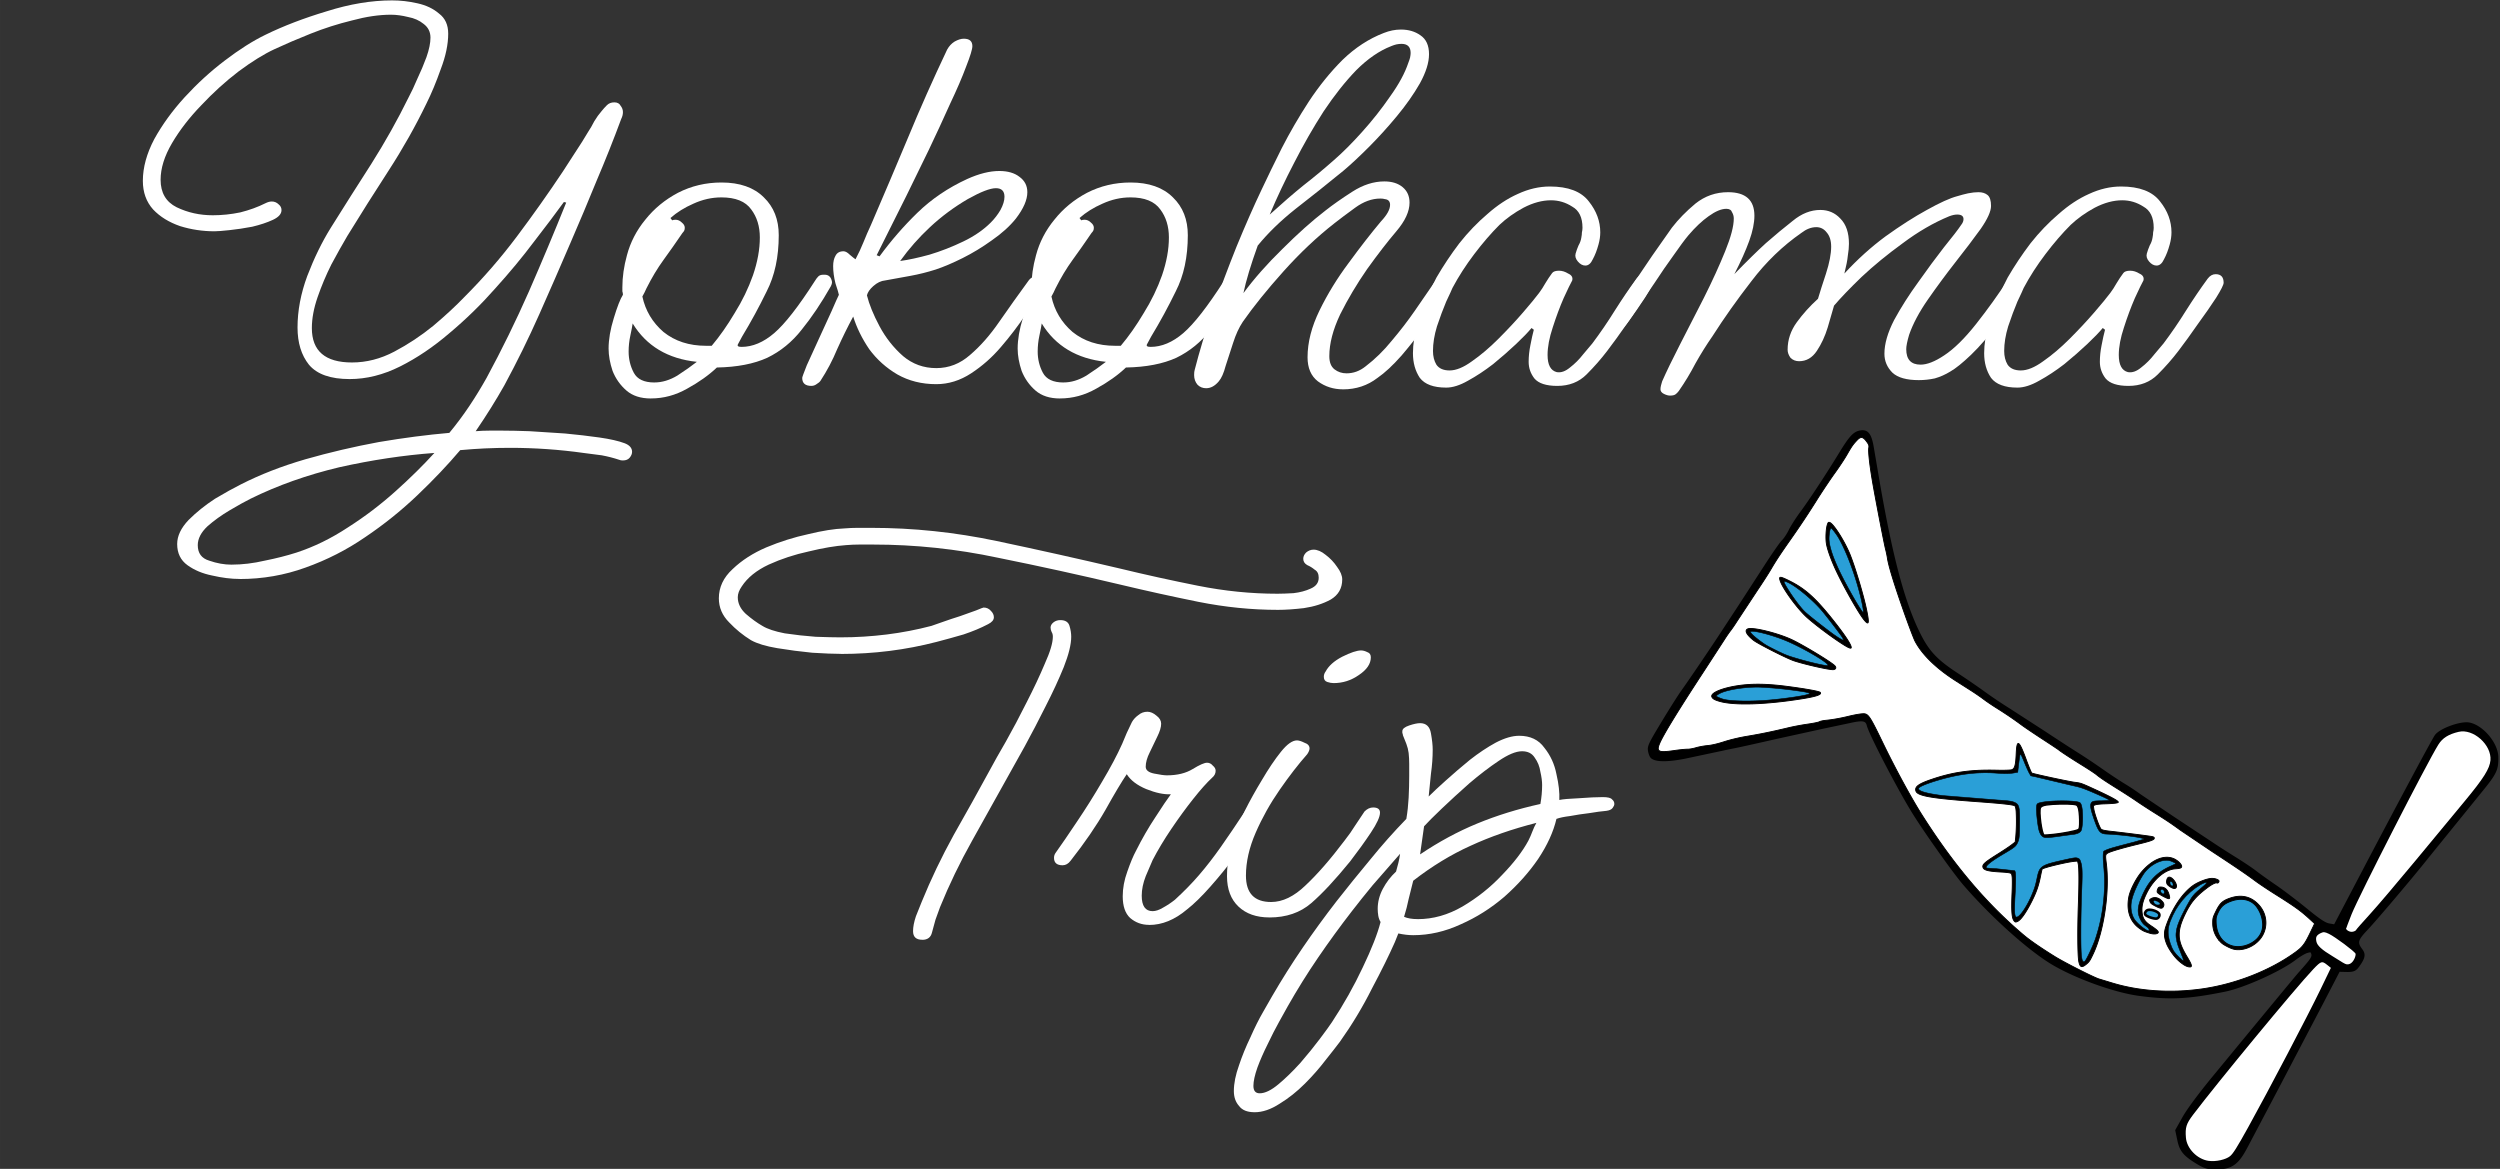<svg xmlns="http://www.w3.org/2000/svg" xmlns:xlink="http://www.w3.org/1999/xlink" width="349.111" height="163.226" viewBox="0 0 92.369 43.187" xmlns:v="https://vecta.io/nano"><rect x="0" y="0" width="92.369" height="43.187" fill="#333333" stroke="none"/><g transform="matrix(-.214 -.103 -.103 .214 113.587 9.665)" stroke="#000"><path d="M91.055 165.05c-1.021-2.464 1.274-11.303 3.941-15.179.451-.656.82-1.303.82-1.439 0-.315-2.037-2.206-4.167-3.869-1.56-1.218-1.981-1.742-1.399-1.742.329 0 3.594 1.07 5.948 1.95 1.75.654 1.862.665 2.359.228 1.042-.914 2.272-2.317 2.279-2.599.004-.159-.779-.672-1.74-1.141s-1.674-.926-1.584-1.015c.243-.243 6.76-.235 6.841.009.038.115 1.712.582 3.718 1.037l3.648.827 1.647-1.632c.906-.898 1.793-1.632 1.97-1.632.422 0 .43-.041-.338 1.694-1.003 2.267-.962 2.365 1.389 3.339 2.928 1.214 5.185 2.594 7.559 4.622s3.237 3.211 2.762 3.783c-.594.716-2.753.074-11.095-3.299-2.002-.809-3.761-1.375-3.937-1.267-.426.263-2.366 4.43-2.366 5.082 0 .284.655 1.494 1.455 2.69s1.455 2.405 1.455 2.686c0 .728-.987.664-2.768-.179-.803-.38-1.613-.632-1.801-.56s-.856 1.387-1.484 2.923c-1.034 2.525-1.714 3.62-2.249 3.62-.914 0-1.282-5.161-.545-7.644.227-.764.376-1.491.331-1.615-.141-.388-4.018-3.441-4.37-3.441-.391 0-1.327 1.803-3.231 6.218-2.127 4.932-3.814 8.194-4.283 8.28-.266.049-.552-.227-.763-.736zm2.482-2.98l3.361-7.342c1.559-3.706 2.16-4.371 3.21-3.551 4.371 3.414 4.213 3.156 3.534 5.762-.43 1.651-.365 5.099.112 5.992.452.844.759.412 2.143-3.011.64-1.583 1.3-2.93 1.467-2.994s1.162.248 2.211.695 1.954.812 2.012.812c.44 0-.13-1.271-1.398-3.121-1.705-2.486-1.702-2.274-.065-5.758 1.288-2.742 1.274-2.738 4.782-1.287 7.955 3.291 11.603 4.391 11.603 3.498 0-.422-2.673-3.003-4.498-4.343-1.811-1.33-3.951-2.504-5.722-3.137-.746-.267-1.639-.699-1.984-.959l-.628-.474.463-1.307c.255-.719.463-1.397.463-1.508s-.655.418-1.456 1.175-1.556 1.315-1.679 1.239-1.754-.448-3.625-.827-3.5-.749-3.62-.823c-.263-.163-5.496-.379-5.496-.227 0 .059.52.338 1.156.619 1.897.839 1.882 1.067-.213 3.227-1.269 1.308-1.858 1.538-2.733 1.066-.694-.375-4.056-1.557-4.957-1.743l-.794-.164.692.615a144.45 144.45 0 0 0 2.44 2.07c.961.8 1.816 1.625 1.898 1.833s-.279 1.041-.802 1.852c-2.183 3.383-3.753 8.108-4.022 12.103-.268 3.974.262 3.979 2.145.02zm10.478-12.719a38.15 38.15 0 0 0-2.183-1.43c-.686-.405-.988-.769-.986-1.188.004-.784 1.325-3.4 1.89-3.743.622-.378 6.045 2.387 6.045 3.081 0 .265-.54 1.31-1.2 2.321-1.398 2.142-1.76 2.24-3.566.959zm3.169-1.091c.611-.938 1.072-1.913 1.023-2.166-.101-.522-4.532-2.817-5.194-2.69-.402.078-1.871 2.652-1.894 3.32-.011.335 4.105 3.184 4.654 3.222.165.011.8-.747 1.411-1.685zm-30.892 10.219c-.242-.158.106-.489 1.182-1.127 2.212-1.312 3.042-2.624 3.195-5.054.079-1.25-.02-2.473-.278-3.456-.425-1.615-1.625-3.903-2.049-3.903a.26.26 0 0 1-.253-.265c0-.429.79-.304 1.566.25 2.022 1.44 3.021 4.184 2.889 7.931-.083 2.355-.146 2.606-.883 3.529-1.182 1.479-4.395 2.733-5.369 2.096zm2.723-.687c1.254-.436 2.672-1.978 3.041-3.305.61-2.196.061-5.546-1.258-7.674-1.032-1.665-1.525-1.66-.66.007.627 1.209.736 1.769.82 4.211.115 3.354-.246 4.319-2.265 6.049-1.365 1.17-1.315 1.282.322.712zm4.564-1.497c-.785-.457-.521-.7.916-.838 1.15-.11 1.499-.276 2.096-.991 1.776-2.127.797-7.642-1.551-8.733-.994-.462-.988-.797.022-1.134 2.488-.829 4.798 2.279 4.78 6.433-.014 3.308-1.837 5.557-4.491 5.541-.72-.004-1.517-.129-1.772-.278zm3.969-.766c1.292-.956 1.792-2.404 1.744-5.056-.031-1.724-.175-2.544-.588-3.354-.689-1.35-1.73-2.18-2.734-2.18h-.779l.886 1.035a8.87 8.87 0 0 1 1.345 2.315c.592 1.65.604 4.594.024 5.816-.42.886-1.517 1.682-2.317 1.682-.217 0-.479.137-.582.303-.335.543 2.132.081 3.001-.561zm-3.043-1.505c-.182-.073-.331-.309-.331-.524 0-.599 1.952-.376 2.068.236.067.356-.085.458-.659.442-.411-.012-.896-.081-1.078-.154zm-13.968-1.292c-1.124-.555-2.238-2.359-2.238-3.626 0-3.325 3.703-5.343 6.418-3.498 1.256.853 1.784 1.886 1.783 3.485-.002 3.083-3.171 5.017-5.963 3.639zm3.782-.425c.975-.603 1.906-2.26 1.908-3.399.004-1.736-1.972-3.661-3.79-3.691-1.995-.034-4.141 2.413-3.766 4.291.546 2.732 3.438 4.165 5.648 2.799zm84.445.333c-.813-.26-2.54-1.042-3.836-1.736-2.382-1.276-7.534-4.686-8.087-5.351-.752-.907.03-.743 6.258 1.309 2.504.825 5.611 2.545 7.169 3.969 2.345 2.144 1.756 2.853-1.504 1.81zm2.08-.623c-.595-.91-2.776-2.484-4.835-3.49-1.999-.977-7.751-2.936-7.972-2.716-.239.239 4.743 3.55 7.22 4.799 2.893 1.459 4.206 1.958 5.216 1.983.728.018.744-.006.371-.577zm-76.669-.177c0-.695 1.48-1.035 2.045-.471.586.586.183.979-1.002.979-.852 0-1.043-.093-1.043-.508zm1.72-.021c.093-.151-.135-.265-.529-.265s-.622.114-.529.265.328.265.529.265.439-.119.529-.265zm-1.984-1.531c0-.131.228-.445.507-.698.672-.608 1.742-.458 1.742.245 0 .433-.204.544-1.124.611-.618.045-1.124-.026-1.124-.157zm1.7-.617c-.171-.277-.642-.055-.642.304 0 .132.178.172.395.089s.328-.26.246-.393zm-1.965-1.328c0-.407.817-1.003 1.389-1.013.49-.009.565.213.302.896-.185.481-1.691.586-1.691.117zm1.191-.228c.09-.146.044-.265-.101-.265s-.338.119-.428.265-.044.265.101.265.338-.119.428-.265zm66.675-5.958c-3.445-.683-4.761-1.009-5.09-1.26-.801-.611.109-.817 5.436-1.23 2.291-.178 3.515-.142 5.227.154 4.204.725 5.246 1.446 3.158 2.184-1.469.519-6.446.606-8.731.152zm7.743-.403c.762-.163 1.385-.402 1.385-.53 0-.308-1.522-.704-4.109-1.069-2.596-.366-9.12.009-9.12.525 0 .223 2.468.801 5.292 1.238 2.383.369 4.286.321 6.552-.165zm-13.842-5.038c-.308-.499 6.196-3.784 9.355-4.725 1.826-.544 5.343-.755 5.343-.321 0 .578-3.844 2.861-5.953 3.536-2.487.796-8.54 1.841-8.745 1.51zm4.946-1.033c4.604-.977 4.286-.864 7.305-2.601.91-.523 1.654-1.046 1.654-1.161 0-.585-4.092.171-6.747 1.247-1.396.565-5.223 2.502-5.543 2.804-.397.375.623.287 3.331-.288zm-5.593-3.675c0-.829 5.468-7.055 7.996-9.105 1.556-1.261 4.094-2.649 4.284-2.342.086.139-.101.924-.415 1.745-.445 1.163-.993 1.887-2.484 3.279-2.68 2.503-9.381 7.091-9.381 6.423zm4.455-3.048c3.898-2.704 6.24-4.902 6.808-6.389.25-.655.393-1.253.318-1.328s-.599.126-1.163.447c-2.045 1.166-5.659 4.579-8.008 7.565-1.772 2.252-1.589 2.226 2.045-.295zm-90.05 56.114c-2.21-1.066-2.797-2.093-2.904-5.079l-.387-10.451-.5-14.552-.179-5.953-1.098-.497c-.842-.381-1.135-.682-1.257-1.29-.337-1.683-.199-2.28.622-2.705 1.251-.647 1.328-1.045.63-3.244-.651-2.05-2.954-10.943-3.638-14.049l-2.95-12.459c-.984-4.037-.991-4.631-.077-6.436.959-1.894 4.199-3.351 6.234-2.803 1.322.356 3.713 2.82 3.888 4.007.14.95.617 12.201 1.057 24.913l.293 8.457.833.238c.637.182 1.632.045 4.233-.583 1.87-.452 4.531-.993 5.914-1.202s3.049-.5 3.704-.646 2.381-.393 3.836-.547 3.42-.398 4.366-.541l6.879-.94 6.35-.918c.655-.131 1.965-.313 2.91-.403s2.791-.344 4.101-.564a97.15 97.15 0 0 1 4.498-.633c1.164-.128 3.903-.479 6.085-.778l6.482-.816a74.13 74.13 0 0 0 4.63-.665c1.164-.217 3.48-.573 5.146-.792 3.604-.475 5.374-1.143 7.687-2.902 4.447-3.383 9.364-9.126 16.828-19.652l2.525-3.556c1.183-1.662 1.925-2.002 2.854-1.308.773.577 1.046 1.481 1.336 4.419.368 3.729 1.028 8.669 1.448 10.848.225 1.164.409 2.674.409 3.356s.122 1.559.27 1.95.505 2.631.793 4.978l.895 7.046.684 5.159c.384 2.939 1.25 8.761 1.594 10.716.141.8.436 3.351.656 5.668.362 3.805.36 4.274-.012 4.843-.227.346-.593.699-.814.784-.785.301-2.49-.487-4.783-2.211l-4.575-3.536a78.62 78.62 0 0 0-1.637-1.252c-.536-.399-2.841-2.213-5.122-4.032l-5.911-4.63-3.345-2.58c-1.69-1.344-2.235-1.506-2.795-.831-.922 1.111-8.843 7.034-12.411 9.281-3.138 1.976-9.626 5.554-11.782 6.498-5.952 2.606-13.578 4.824-17.852 5.191-4.212.363-10.502-.286-14.128-1.457-4.617-1.492-7.125-2.847-11.783-6.368-2.428-1.835-6.428-6.584-7.763-9.217-.366-.722-.899-1.523-1.185-1.782-.451-.407-.562-.419-.839-.085-.317.382-.251.839.506 3.466.211.732 1.551 6.148 5.034 20.351.84 3.426 1.412 6.399 1.499 7.805l.142 2.271-.959 1.245c-1.046 1.358-1.882 1.731-4.392 1.959-1.176.107-1.709.01-2.778-.506zm4.36-.486c1.772-.618 3.124-2.791 2.827-4.545-.235-1.386-1.244-6.029-1.736-7.985l-.533-2.249-.653-2.91a113.27 113.27 0 0 0-.917-3.704l-1.599-6.085c-2.438-9.37-2.139-8.692-3.662-8.316l-.997.246.007 2.381c.004 1.31.099 5.179.212 8.599l.314 9.865c.06 2.006.169 3.744.242 3.862s.153 1.737.178 3.597c.053 3.965.239 4.981 1.076 5.877 1.394 1.493 3.388 2.013 5.242 1.367zm32.946-18.401c2.037-.21 4.359-.561 5.159-.782 3.305-.91 6.828-2.044 8.07-2.598a129.11 129.11 0 0 1 3.175-1.344c3.577-1.455 11.603-6.026 14.83-8.446l3.203-2.329c1.13-.801 3.177-2.395 5.431-4.23 1.028-.837 2.122-1.52 2.432-1.518s1.337.666 2.283 1.476 2.166 1.703 2.712 1.986.992.614.992.735.686.645 1.524 1.163 2.111 1.457 2.828 2.088c1.446 1.273 3.181 2.583 5.563 4.199.87.59 1.923 1.488 2.341 1.995s1.23 1.161 1.804 1.454 1.299.825 1.61 1.183.705.65.875.65.785.345 1.367.766c3.239 2.347 3.445 2.174 3.023-2.531-.344-3.838-.427-4.537-1.332-11.257l-.648-5.159c-.048-.551-.158-1.18-.243-1.398s-.212-1.111-.281-1.984-.375-3.122-.68-4.998-.554-3.889-.554-4.473-.229-2.384-.51-3.998c-.614-3.535-1.046-6.657-1.339-9.682-.12-1.237-.408-3.12-.64-4.184s-.423-2.493-.423-3.175c-.002-1.344-.412-3.121-.772-3.343-.43-.266-1.873.426-1.873.898 0 .548-1.986 3.527-5.391 8.085l-2.471 3.331c-.598.814-1.254 1.647-1.459 1.852a4.53 4.53 0 0 0-.619.815c-.803 1.435-8.3 9.141-9.926 10.202-2.316 1.512-5.082 2.314-9.372 2.719-1.601.151-3.268.383-3.704.515s-1.687.318-2.778.413a42.61 42.61 0 0 0-3.969.577 52.23 52.23 0 0 1-4.101.626c-1.164.122-2.772.349-3.572.505s-2.601.384-4.001.505-2.68.304-2.843.406-1.519.298-3.011.437-3.368.373-4.168.519-2.541.368-3.868.493-2.994.358-3.704.519-2.721.476-4.467.7c-5.884.755-8.725 1.172-9.922 1.454-.655.155-2.322.392-3.704.527-2.924.285-5.106.663-6.53 1.13l-1.011.332-.026 1.983c-.023 1.737.073 2.163.773 3.438 3.421 6.225 9.58 11.73 16.054 14.349a22.96 22.96 0 0 1 1.323.596c1.005.499 4.318 1.446 5.604 1.602.628.076 1.678.234 2.333.35 1.804.321 4.502.275 8.599-.146zm-38.755-18.611c1.73-.21 2.348-.398 2.705-.823.609-.724.586-1.428-.069-2.082-.623-.623-1.049-.594-5.999.415-.748.153-1.01 1.011-.605 1.988.369.892.561.916 3.968.502zm-.553-4.738c.449-.284.528-6.472.203-16.023l-.334-10.98c-.075-2.838-.248-5.58-.386-6.095-.25-.939-1.478-2.316-2.558-2.869-1.03-.528-3.166-.362-4.256.331-1.533.974-1.932 1.569-2.091 3.116-.138 1.346.161 3.081 1.09 6.311a49.75 49.75 0 0 1 .657 2.646c.597 2.759 1.357 5.957 1.729 7.276a63.88 63.88 0 0 1 .645 2.514c.859 3.768 2.41 9.526 3.055 11.344.226.637.411 1.357.411 1.601 0 .906 1 1.358 1.835.83z" stroke-width=".265"/><path d="M60.596 184.578c-1.099-.364-2.344-1.347-2.726-2.153-.274-.578-.401-1.691-.611-5.346-.379-6.603-.83-19.667-.834-24.175l-.004-3.848.858-.196c1.061-.243 1.232-.084 1.789 1.665 1.221 3.826 5.791 22.37 7.022 28.494.356 1.771.265 2.387-.56 3.796-.898 1.533-3.175 2.347-4.934 1.764zm-4.708-41.824c-.234-.164-.425-.403-.425-.532s-.389-1.525-.865-3.103-1.73-6.36-2.786-10.628l-2.887-11.649c-1.135-4.573-1.333-6.339-.852-7.599.887-2.322 4.682-3.417 6.573-1.895 1.292 1.04 1.899 2.011 2.036 3.255.364 3.314.93 26.56.722 29.63-.091 1.347-.199 2.479-.239 2.515-.286.255-.916.258-1.276.006zm-1.383 4.958c-.495-.18-.766-.682-.766-1.415 0-.388.108-.794.24-.901.343-.279 4.051-1.002 5.138-1.002.763 0 .984.085 1.315.505.496.631.501 1.036.019 1.649-.427.543-1.362.822-3.358 1.005l-1.82.194c-.263.039-.608.024-.766-.034z" fill="#fff" stroke-width=".263"/><g fill="#2a9fd7"><path d="M71.775 152.713c-1.125-.229-2.222-1.14-2.758-2.29-.444-.951-.416-1.937.079-2.853a4.92 4.92 0 0 1 2.007-1.966c1.238-.635 2.699-.301 3.89.89.832.832 1.108 1.452 1.103 2.479-.003.714-.053.921-.367 1.528-.887 1.717-2.355 2.538-3.955 2.212z" stroke-width=".151"/><path d="M77.735 158.074c0-.088.325-.413 1.096-1.097 1.767-1.568 2.157-2.485 2.156-5.064 0-1.094-.08-2.601-.166-3.165-.091-.593-.261-1.087-.668-1.948-.537-1.134-.572-1.478-.1-.983.552.581 1.258 1.886 1.626 3.009.406 1.239.577 2.303.577 3.601 0 1.453-.189 2.269-.726 3.138-.378.613-1.247 1.5-1.81 1.847-.55.339-1.984.818-1.984.662z" stroke-width=".076"/><path d="M85.184 152.047c-.217-.066-.4-.24-.351-.333.097-.181.844-.208 1.026-.037.026.024.046.061.046.083 0 .063-.176.217-.301.264-.113.042-.32.054-.421.023zm-.168-2.002c-.042-.042-.048-.061-.037-.122a.43.43 0 0 1 .15-.265c.141-.12.309-.136.425-.038.155.13.054.337-.213.438-.144.055-.263.05-.326-.012zm-.675-1.69c-.119-.042-.085-.2.074-.345.313-.286.629-.127.347.174-.131.14-.305.211-.421.17z" stroke-width=".027"/><path d="M84.593 156.254c-.081-.055-.072-.088.066-.227.117-.118.273-.18.57-.228.517-.083.819-.219 1.298-.583.936-.711 1.275-1.561 1.346-3.377.103-2.634-.492-4.406-2.103-6.258l-.48-.594c0-.024.267-.031.593-.017.512.022.651.054 1.014.233 1.098.54 2.058 2.031 2.253 3.498.193 1.449.141 3.35-.121 4.439-.282 1.171-1.029 2.189-1.906 2.596-.842.391-2.284.685-2.531.517zm6.899 8.604c-.13-.228-.106-2.907.037-3.98.345-2.596 1.047-5.079 2.163-7.642.444-1.021.891-1.868 1.656-3.139.535-.889.914-1.691.914-1.933 0-.05-.178-.282-.396-.515-.385-.411-.846-.817-3.269-2.876l-1.154-1.031c0-.251 3.236.795 5.613 1.813.877.376 1.271.2 2.666-1.195 1.136-1.136 1.552-1.688 1.552-2.062 0-.39-.177-.538-1.309-1.086l-1.037-.558c0-.107.428-.121 2.061-.063 2.182.077 2.783.139 3.856.4l3.057.671 2.917.638.761.186.412-.285c.227-.157.826-.659 1.332-1.115.942-.851 1.121-.988 1.195-.914.023.023-.162.639-.412 1.367l-.454 1.325.422.313c.524.389 1.291.773 2.483 1.245 2.909 1.151 5.394 2.769 8.054 5.241 1.171 1.089 1.839 1.859 1.839 2.12 0 .461-1.327.262-3.84-.575l-8.125-3.133c-1.556-.633-1.999-.768-2.51-.768-.69 0-.986.36-1.924 2.345-.992 2.098-1.125 2.461-1.131 3.078-.007.663.094.875 1.202 2.536 1.001 1.501 1.552 2.528 1.552 2.895 0 .135-.031.245-.069.245s-.687-.254-1.443-.565l-2.704-.958c-.236 0-.705.92-1.746 3.425-.99 2.382-1.372 3.059-1.662 2.948-.434-.166-.743-2.041-.659-3.987.052-1.21.123-1.709.39-2.778.494-1.973.394-2.144-2.668-4.557-1.21-.954-1.409-1.074-1.772-1.074-.23 0-.292.039-.637.399-.474.495-.894 1.294-1.861 3.536-1.643 3.809-3.88 8.515-4.529 9.527-.433.676-.66.824-.823.538zm14.642-14.766c.15-.072.404-.278.565-.458.563-.626 1.736-2.513 1.998-3.212.16-.428.121-.521-.379-.911-1.235-.962-4.607-2.581-5.376-2.581-.336 0-.786.583-1.41 1.827-.377.751-.704 1.676-.704 1.991 0 .361.297.74.861 1.097.275.174 1.066.696 1.758 1.158 1.905 1.274 2.122 1.362 2.687 1.088zm53.612 2.38c-1.268-.272-4.127-1.604-6.519-3.037-2.503-1.499-5.086-3.295-5.086-3.536 0-.094.291-.052.988.142a64.16 64.16 0 0 1 6.242 2.228c1.803.772 4.057 2.248 5.082 3.328.355.375.656.858.581.933-.069.069-.859.033-1.287-.059zm-6.213-10.464c-2.213-.278-5.917-1.068-6.055-1.292-.243-.394 4.611-.811 7.546-.649 2.192.121 4.969.649 5.514 1.047.113.082.11.092-.057.202-.258.169-1.085.395-2.129.581-.794.141-1.136.166-2.505.183-1.109.014-1.804-.008-2.313-.072zm-6.535-5.918c0-.04.164-.179.365-.308.463-.298 3.819-1.992 4.741-2.392 1.974-.858 5.019-1.621 6.469-1.621.95 0 .922.124-.19.84-1.427.919-3.217 1.849-4.097 2.13-.644.205-2.98.736-4.94 1.121-1.271.25-2.347.355-2.347.23zm-.887-5.263c0-.108.502-.824 1.132-1.613 2.184-2.736 5.244-5.698 7.366-7.134.483-.326 1.479-.84 1.63-.84.049 0 .083.075.083.182 0 .251-.287 1.107-.512 1.529-.824 1.542-3.242 3.683-7.305 6.47-1.161.796-2.225 1.459-2.342 1.459-.028 0-.05-.024-.05-.054z" stroke-width=".087"/></g><g fill="#fff"><path d="M104.473 149.187c-1.199-.739-2.831-1.948-3.152-2.335-.155-.186-.072-.469.433-1.478.343-.686.793-1.406.999-1.599.352-.331.412-.339.998-.132.88.311 2.851 1.317 3.644 1.861.449.308.67.575.67.81 0 .611-1.943 3.573-2.343 3.573-.062 0-.624-.315-1.248-.7z" stroke-width=".216"/><path d="M88.288 166.36l-2.036-.316c-4.34-.657-8.868-2.465-12.946-5.168-4.396-2.914-8.395-7.201-10.704-11.476-.661-1.223-.781-1.795-.781-3.722v-1.631l1.07-.324c1.739-.527 2.864-.725 6.395-1.123 1.321-.149 2.989-.384 3.706-.522 1.812-.35 3.361-.581 8.3-1.243l5.69-.831c1.768-.322 2.497-.425 4.907-.694 1.062-.118 2.495-.305 3.184-.414s2.146-.296 3.237-.415c2.457-.267 3.387-.399 4.124-.583.316-.079 1.514-.242 2.662-.361 2.002-.208 4.002-.472 4.333-.572.086-.026 1.429-.212 2.984-.413s3.317-.459 3.915-.573c1.505-.287 2.92-.497 4.637-.689.804-.09 1.884-.251 2.401-.357s1.562-.269 2.323-.36l2.767-.33c3.607-.428 6.516-1.401 8.431-2.82.373-.277 2.092-1.915 3.819-3.64 3.09-3.086 4.983-5.143 5.678-6.167a15.28 15.28 0 0 1 .843-1.094c.593-.695 5.192-6.889 6.628-8.927 1.374-1.949 2.43-3.658 2.56-4.142.082-.304.208-.453.547-.646 1.006-.573 1.346-.493 1.625.382.276.867.321 1.148.438 2.736.055.746.262 2.256.46 3.354s.506 3.259.684 4.803a134.66 134.66 0 0 0 1.046 7.557c.445 2.694.601 3.859.728 5.429.063.775.275 2.49.471 3.811l.788 5.847c.065.574.181 1.326.258 1.67s.194 1.096.26 1.67l.789 6.145c.928 7.07 1.361 11.39 1.282 12.79-.078 1.378-.471 1.386-2.458.045-.735-.495-1.547-.994-1.805-1.108s-.758-.47-1.11-.792-1.024-.812-1.492-1.09c-.544-.323-1.296-.929-2.078-1.674-.752-.717-1.849-1.605-2.84-2.301-1.669-1.171-3.319-2.432-5.217-3.984a37.68 37.68 0 0 0-2.434-1.79c-.736-.491-1.411-1.004-1.499-1.139s-.45-.419-.802-.63c-.83-.497-1.904-1.269-2.885-2.074-.992-.815-1.837-1.392-2.154-1.471-.582-.146-1.152.214-4.267 2.693-3.677 2.927-7.861 5.948-10.597 7.651-7.833 4.876-15.024 8.078-22.395 9.972-1.203.309-3.244.625-5.794.898-1.708.183-6.878.287-7.674.155zm4.044-1.103c.544-.713 2.298-4.287 3.896-7.934 1.413-3.227 2.393-5.237 2.797-5.735l.248-.306.382.226c1.042.615 4.033 3.064 4.033 3.302 0 .078-.114.582-.254 1.119-.395 1.521-.511 2.671-.449 4.475s.284 2.997.637 3.407c.206.239.254.252.514.134.513-.234 1.073-1.216 2.212-3.875.386-.902.841-1.858 1.01-2.126.284-.447.335-.482.631-.422.177.035.727.233 1.221.44 1.836.767 2.563.921 2.876.608.343-.343.147-.818-1.249-3.029-.474-.751-1.015-1.667-1.202-2.036l-.339-.67.236-.679a28.83 28.83 0 0 1 1.692-3.68c.279-.48.474-.705.609-.705.393 0 1.994.569 5.622 1.999 6.537 2.576 8.629 3.17 9.191 2.609.488-.488.142-1.17-1.329-2.626-2.548-2.521-4.904-4.098-8.642-5.783-.984-.444-1.895-.919-2.024-1.056-.34-.362-.245-.88.466-2.541.93-2.174.544-2.128-1.88.222-.815.79-1.542 1.436-1.616 1.436-.345 0-5.792-1.313-6.624-1.597-.926-.315-.977-.321-3.444-.364-2.715-.047-4.021.025-4.021.22 0 .145.546.49 1.851 1.169.53.276 1.066.61 1.19.742l.226.241-.273.413c-.422.637-2.111 2.291-2.419 2.368-.19.048-.623-.053-1.391-.323-2.189-.77-5.924-2.013-6.258-2.084-.263-.056-.354-.033-.405.1-.089.231.336.66 1.998 2.019 1.716 1.403 3.217 2.757 3.501 3.155.27.379.238.489-.434 1.518-2.355 3.607-4.263 9.626-4.3 13.564-.011 1.214.013 1.415.232 1.908.408.917.693.957 1.285.179zm-14.014-6.804c.965-.264 2.348-1.043 3.013-1.697.787-.775 1.046-1.325 1.167-2.478.296-2.817-.079-5.477-1.028-7.286-.444-.846-1.525-2.005-2.182-2.339-.485-.246-1.136-.296-1.207-.093-.066.19.03.392.187.392.218 0 .658.593 1.116 1.504.953 1.895 1.232 3.043 1.23 5.056-.002 1.542-.17 2.458-.612 3.333-.439.87-1.125 1.535-2.552 2.473-1.33.874-1.497 1.121-.88 1.297.392.111.936.061 1.749-.161zm7.785-1.923c1.747-.322 2.994-1.601 3.553-3.644.291-1.064.247-3.1-.097-4.41-.624-2.38-1.933-3.879-3.508-4.016-.646-.056-1.521.203-1.713.509-.146.233.012.413.711.807 1.398.789 2.354 2.947 2.37 5.351.008 1.191-.13 1.98-.464 2.644-.543 1.08-1.085 1.458-2.327 1.625-1.103.148-1.527.288-1.487.492.056.286.538.548 1.18.642.895.13 1.088.13 1.782.002zm-.015-2.35c.211-.081.214-.5.005-.708-.321-.321-1.333-.479-1.726-.269-.243.13-.265.545-.04.732.272.226 1.401.383 1.761.245zm-11.923-1.369a4.1 4.1 0 0 0 1.995-1.992c.304-.642.331-.785.329-1.744-.003-1.475-.2-1.997-1.085-2.877-1.312-1.304-2.8-1.653-4.419-1.036-1.714.653-2.775 2.266-2.668 4.056.1 1.678 1.348 3.331 2.888 3.824.313.1.797.144 1.373.125.74-.025 1.007-.085 1.587-.356zm87.455.123c.484-.453-.875-1.975-3.073-3.439-1.777-1.184-3.864-2.142-6.729-3.088-2.749-.908-4.864-1.494-5.084-1.41-.427.164.221.812 2.158 2.159 4.614 3.209 8.935 5.464 11.268 5.878.837.149 1.222.122 1.46-.1zm-75.248-.851c.22-.22.221-.237.046-.504-.285-.434-.826-.614-1.408-.468-.598.15-.845.367-.845.742 0 .416.25.52 1.172.487.666-.024.847-.069 1.034-.257zm-.387-1.801c.091-.076.164-.296.164-.494 0-.311-.048-.378-.369-.512-.527-.22-1.071-.052-1.551.479-.6.665-.52.74.738.694.505-.018.921-.087 1.018-.167zm-.862-1.791c.11-.059.245-.225.3-.369.266-.699-.063-1-.79-.722-.841.321-1.261.993-.755 1.207.263.111.939.048 1.245-.116zm74.462-6.295c1.388-.316 1.977-.772 1.573-1.218-.554-.612-4.591-1.451-6.99-1.454-1.997-.002-6.778.46-7.648.74-.405.13-.453.431-.104.66.449.294 4.325 1.192 6.131 1.42 1.159.146 6.21.04 7.038-.148zm-11.786-5.604c1.839-.27 4.139-.74 5.679-1.161 1.933-.529 5.499-2.422 6.427-3.412.477-.509.296-.59-1.279-.575-2.898.029-5.027.674-9.482 2.873-2.435 1.202-3.899 2.138-3.742 2.393.094.152.801.117 2.397-.117zm-2.296-4.732c1.177-.557 4.823-3.079 7.073-4.892 1.503-1.211 2.817-2.5 3.357-3.293.494-.726 1.059-2.105 1.122-2.739.031-.311.002-.368-.199-.397-.613-.087-3.325 1.598-4.985 3.098-1.574 1.422-4.702 4.852-6.1 6.687-1.324 1.739-1.38 2.062-.269 1.536z" stroke-width=".143"/></g><path d="M85.475 154.295c-.48-.034-.946-.145-1.147-.273-.115-.074-.199-.209-.221-.358-.009-.061-.004-.176.01-.23.033-.125.108-.23.204-.285.196-.112.561-.141.954-.078.358.058.656.172.831.319a.64.64 0 0 1 .208.509.46.46 0 0 1-.049.198c-.057.115-.141.162-.337.189a3.77 3.77 0 0 1-.454.008z" fill="#2a9fd7" stroke-width=".407"/></g><g fill="#fff"><path d="M8.853 21.391q-.466 0-1.016-.127-.529-.106-.91-.381-.381-.275-.381-.783 0-.445.423-.889.423-.423.974-.783.572-.339.953-.529 1.08-.55 2.392-.931 1.334-.381 2.71-.635 1.376-.233 2.604-.339.402-.487.741-.995.339-.508.635-1.037.847-1.566 1.566-3.196.72-1.651 1.376-3.281l-.085-.021q-.445.614-1.101 1.461-.635.847-1.439 1.736-.783.889-1.693 1.651-.889.762-1.82 1.228-.931.466-1.863.466-1.058 0-1.503-.529-.423-.529-.423-1.376 0-.931.36-1.905.381-.995.868-1.778.741-1.185 1.503-2.371.762-1.207 1.376-2.455.148-.275.318-.677.191-.402.339-.804.148-.423.148-.72 0-.318-.254-.508-.233-.191-.572-.254-.339-.085-.635-.085-.656 0-1.439.212-.783.191-1.524.487-.741.296-1.334.572-.593.275-1.334.826-.72.55-1.376 1.249-.656.677-1.08 1.397-.423.72-.423 1.355 0 .72.593 1.016.614.296 1.334.296.508 0 1.016-.106.508-.127.931-.339.127-.064.233-.064.148 0 .254.106.106.085.106.212 0 .212-.318.36-.318.148-.762.254-.445.085-.847.127-.381.042-.55.042-.656 0-1.27-.191-.614-.212-.995-.614-.381-.423-.381-1.058 0-.741.423-1.545.445-.804 1.122-1.545.699-.762 1.482-1.355.804-.614 1.503-.953.995-.487 2.265-.868 1.27-.402 2.413-.402.466 0 .931.106.487.106.804.381.339.254.339.741 0 .593-.275 1.312-.254.72-.529 1.27-.614 1.27-1.397 2.477-.783 1.207-1.524 2.413-.275.466-.593 1.058-.296.593-.508 1.207-.212.614-.212 1.143 0 1.27 1.482 1.27.804 0 1.566-.402.762-.402 1.439-.953.677-.572 1.143-1.058 1.058-1.058 1.947-2.244.889-1.185 1.693-2.392.233-.36.466-.72.254-.381.466-.741.127-.191.233-.402.127-.212.275-.381.085-.106.191-.212.106-.106.275-.106.169 0 .233.127.085.106.085.233 0 .127-.064.254-.423 1.143-.91 2.286-.466 1.143-.953 2.265-.572 1.334-1.164 2.667-.593 1.334-1.291 2.625-.466.826-1.058 1.693.254-.021.508-.021.254 0 .487 0 .381 0 .995.021.635.042 1.312.085.677.064 1.27.148.593.085.931.212.275.106.275.318 0 .106-.085.212-.085.106-.254.106-.085 0-.127-.021-.318-.106-.656-.169-.318-.042-.656-.085-1.355-.191-2.731-.191-.466 0-.931.021-.445.021-.91.064-.699.826-1.588 1.672-.889.847-1.926 1.545-1.016.699-2.201 1.122-1.164.423-2.434.423zm-.296-.529q.593 0 1.228-.148.635-.127 1.164-.296.974-.318 1.905-.931.931-.593 1.757-1.334.826-.741 1.439-1.418-1.715.127-3.514.529-1.778.423-3.281 1.164-.296.148-.762.423-.466.275-.826.593-.36.339-.36.699 0 .445.423.572.423.148.826.148z"/><use xlink:href="#B"/><path d="M29.979 14.258q-.339 0-.339-.296 0-.042.169-.466.191-.423.445-.974.254-.55.466-1.016.212-.487.275-.614-.021-.106-.127-.423-.085-.339-.085-.635 0-.233.085-.381.085-.169.296-.169.106 0 .233.127.148.127.212.169.169-.318.296-.635.127-.318.275-.635.72-1.672 1.376-3.239.656-1.588 1.439-3.239.106-.191.275-.296.191-.106.339-.106.318 0 .318.275 0 .169-.233.762-.212.572-.593 1.376-.36.804-.783 1.693-.423.868-.826 1.693-.402.804-.699 1.397-.296.593-.402.804l.106.042q.635-.868 1.397-1.609.783-.762 1.842-1.249.656-.296 1.185-.296.466 0 .741.212.296.212.296.572 0 .423-.423.974-.339.423-.889.804-.529.381-1.08.656-.55.275-.995.423-.466.148-.931.233-.445.085-.931.169-.233.021-.445.212-.191.169-.233.339.127.508.466 1.143.339.635.868 1.101.529.445 1.228.445.699 0 1.249-.487.572-.487 1.08-1.228.529-.762 1.101-1.545.106-.127.275-.127h.042q.212 0 .212.318 0 .085-.064.191-.233.36-.614.931-.381.572-.889 1.164-.487.572-1.101.974-.614.402-1.291.402-.804 0-1.439-.36-.614-.36-1.037-.931-.402-.593-.593-1.207-.318.593-.593 1.207-.254.614-.614 1.164-.042.064-.148.127-.085.064-.191.064zm3.281-4.615q.466-.064 1.08-.233.635-.191 1.249-.487.614-.296 1.016-.699.212-.212.36-.466.148-.275.148-.487 0-.318-.318-.318-.318 0-1.037.402-.762.445-1.397 1.037-.614.572-1.101 1.249z"/><use xlink:href="#B" x="15.114"/><path d="M49.623 14.385q-.529 0-.931-.296-.381-.296-.381-.889 0-.826.445-1.736.445-.91 1.08-1.757.635-.868 1.185-1.524.339-.36.339-.614 0-.191-.191-.212-.064-.021-.169-.021-.466 0-.931.339-.466.339-.762.572-.974.762-1.884 1.778-.91 1.016-1.503 1.863-.212.318-.36.783-.148.445-.275.847-.106.402-.254.572-.212.254-.466.254-.191 0-.318-.127-.127-.148-.127-.36 0-.127.021-.191.254-.995.656-2.18.423-1.207.889-2.371.487-1.185.931-2.117.318-.677.741-1.524.445-.868.995-1.715.572-.868 1.249-1.545.699-.677 1.524-.995.318-.127.635-.127.423 0 .72.212.318.212.318.699 0 .466-.339 1.08-.339.593-.847 1.207-.508.614-1.037 1.143-.529.529-.931.868-.931.762-1.778 1.418-.826.656-1.397 1.355-.381 1.058-.529 1.757.593-.804 1.439-1.63.847-.847 1.588-1.418.402-.318.995-.699.593-.381 1.185-.381.423 0 .677.212.254.212.254.572 0 .487-.487 1.058-.487.572-1.08 1.397-.572.826-.995 1.672-.402.847-.402 1.545 0 .339.191.487.191.148.445.148.381 0 .699-.254.529-.402.974-.953.466-.55.847-1.101.381-.55.656-.953.212-.339.487-.339.212 0 .212.233 0 .064-.021.148-.021.085-.085.191-.296.529-.783 1.164-.466.635-.953 1.207-.487.55-.889.826-.55.423-1.27.423zm1.778-12.68q-.656.254-1.291.889-.614.635-1.207 1.524-.572.889-1.08 1.884-.508.974-.91 1.926.699-.635 1.249-1.08.572-.445 1.122-.931.487-.423 1.037-1.037.572-.635 1.037-1.312.487-.677.677-1.249.042-.106.064-.191.021-.106.021-.169 0-.339-.339-.339-.085 0-.191.021-.085.021-.191.064z"/><use xlink:href="#C"/><path d="M61.71 14.617q-.106 0-.233-.064-.127-.064-.127-.169 0-.064.021-.148.021-.085.042-.148.233-.529.656-1.355.423-.826.889-1.736.466-.931.783-1.715.318-.783.318-1.207 0-.127-.064-.233-.042-.127-.212-.127-.275 0-.656.275-.36.254-.741.699-.212.254-.55.741-.339.466-.699 1.016-.36.529-.677.995-.296.466-.466.656-.148.212-.36.212-.148 0-.212-.106-.085-.106 0-.254.169-.318.508-.847.36-.529.741-1.101.381-.572.699-1.016.318-.445.402-.572.36-.466.868-.889.529-.423 1.207-.423.974 0 .974.868 0 .402-.191.931-.191.529-.55 1.228.677-.699 1.164-1.143.508-.445.995-.826.487-.402 1.016-.402.445 0 .741.318.318.318.318.931 0 .191-.042.445-.021.233-.127.656.72-.783 1.524-1.376.826-.593 1.524-.974.72-.402 1.122-.508.212-.064.402-.106.212-.042.381-.042.212 0 .339.106.127.106.127.402 0 .296-.381.847-.381.529-.931 1.228-.529.677-1.016 1.376-.487.699-.699 1.312-.106.36-.106.529 0 .572.529.572.36 0 .868-.339.55-.36 1.185-1.164.635-.804 1.185-1.651.127-.191.339-.191.148 0 .191.085.042.064.042.127 0 .106-.212.508-.191.402-.656 1.016-.593.783-1.08 1.249-.466.445-.762.614-.275.169-.572.254-.296.064-.593.064-.677 0-.974-.275-.296-.296-.296-.699 0-.55.36-1.249.381-.699.889-1.397.508-.72.953-1.291.466-.572.635-.826.085-.106.085-.212 0-.169-.233-.169-.127 0-.296.064-.868.36-1.715.995-.847.614-1.524 1.249-.656.635-1.016 1.058-.085.296-.233.804-.148.487-.402.868-.254.381-.656.381-.191 0-.318-.127-.106-.148-.106-.296 0-.55.339-1.016.339-.466.783-.868.106-.36.296-.931.191-.593.191-.995 0-.339-.169-.529-.148-.191-.381-.191-.275 0-.55.212-1.037.72-1.842 1.778-.804 1.037-1.439 2.032-.339.487-.635 1.016-.275.529-.614 1.016-.064.085-.127.127-.064.042-.191.042z"/><use xlink:href="#C" x="21.105"/><path d="M31.068 24.159q-.381 0-1.058-.042-.656-.064-1.291-.169-.635-.106-.974-.296-.445-.275-.804-.656-.381-.381-.381-.889 0-.614.508-1.08.508-.487 1.249-.804.762-.318 1.545-.487.783-.191 1.334-.212.254-.021.487-.021.254 0 .508 0 2.328 0 4.636.487 2.307.487 4.551 1.016 1.397.339 2.879.635 1.482.296 2.942.296.233 0 .593-.021.36-.042.635-.169.296-.127.296-.402 0-.212-.148-.296-.127-.106-.275-.169-.148-.085-.148-.233 0-.127.106-.233.127-.106.275-.106.212 0 .445.191.254.191.423.445.191.254.191.466 0 .487-.423.741-.423.233-.995.318-.55.064-.953.064-1.461 0-2.942-.296-1.461-.296-2.879-.635-2.223-.529-4.53-.995-2.286-.487-4.615-.487-.254 0-.508 0-.233 0-.487.021-.593.042-1.376.233-.783.169-1.482.487-.677.318-.995.804-.148.212-.148.402 0 .339.296.614.318.275.614.445.275.169.826.275.572.085 1.143.127.593.021.91.021.868 0 1.715-.106.847-.106 1.651-.318.127-.042.423-.148.296-.106.635-.212.36-.127.593-.212.254-.106.275-.106.169 0 .275.127.106.106.106.233 0 .148-.212.254-.402.212-.91.381-.508.148-.995.275-1.715.445-3.535.445zm3.006 10.563q-.339 0-.339-.318 0-.233.106-.55.127-.318.212-.529.508-1.249 1.185-2.477.699-1.228 1.355-2.434.191-.36.572-1.016.381-.677.762-1.439.402-.783.677-1.439.296-.656.296-.995 0-.106-.042-.169-.042-.085-.042-.169 0-.106.106-.191.106-.085.254-.085.275 0 .339.212.064.212.064.402 0 .423-.275 1.122-.275.677-.677 1.461-.381.762-.762 1.461-.381.677-.614 1.101-.656 1.185-1.334 2.392-.677 1.207-1.185 2.455-.085.233-.169.466-.064.233-.127.466-.064.275-.36.275zm8.382-.55q-.402 0-.699-.254-.275-.254-.275-.804 0-.445.169-.91.169-.487.318-.762.339-.677.72-1.249.381-.593.572-.847-.381.021-.91-.191-.508-.212-.72-.55-.275.402-.783 1.312-.508.889-1.291 1.884-.127.169-.296.169-.318 0-.318-.275 0-.106.064-.191.318-.445.783-1.143.487-.72.931-1.482.466-.783.741-1.397.085-.191.169-.402.106-.212.191-.402.085-.148.233-.254.148-.127.339-.127.169 0 .339.148.169.127.169.296 0 .191-.148.487-.127.275-.275.572-.148.296-.148.529 0 .191.318.254.318.064.466.064.572 0 .953-.233.381-.233.529-.233.127 0 .212.106.106.085.106.191 0 .148-.127.254-.296.275-.699.783-.402.508-.804 1.101-.402.593-.699 1.164-.085.212-.254.593-.148.381-.148.72 0 .572.402.572.169 0 .381-.127.233-.127.445-.296.508-.466.889-.91.402-.466.804-1.037.402-.572.931-1.376.085-.148.296-.148.275 0 .275.254 0 .127-.127.36-.296.529-.783 1.164-.466.635-.974 1.207-.487.55-.868.847-.677.572-1.397.572z"/><path d="M49.272 25.239q-.106 0-.233-.042-.127-.042-.127-.191 0-.106.064-.191.169-.318.614-.55.466-.233.699-.233.106 0 .233.064.127.042.127.191 0 .36-.445.656-.423.296-.931.296zm-2.371 8.658q-.72 0-1.143-.402-.423-.402-.423-1.122 0-.423.085-.826.085-.423.233-.826.085-.233.339-.762.275-.55.635-1.143.36-.614.699-1.037.339-.423.593-.423.106 0 .275.085.191.064.191.212 0 .085-.085.212-.487.55-1.016 1.312-.529.762-.889 1.588-.36.826-.36 1.588 0 .974.931.974.635 0 1.27-.614.656-.614 1.439-1.651.233-.296.402-.572.191-.296.339-.508.148-.148.318-.148.254 0 .254.191 0 .233-.339.741-.339.508-.762 1.058-.826 1.016-1.439 1.545-.614.529-1.545.529zm-.55 7.197q-.402 0-.572-.233-.191-.212-.191-.55 0-.423.191-.953.169-.508.423-1.037.233-.529.466-.931.233-.402.339-.593.529-.91 1.122-1.778.593-.868 1.249-1.715.614-.783 1.249-1.545.635-.783 1.334-1.503.064-.381.085-.783.021-.402.021-.804 0-.233 0-.445 0-.212-.021-.402-.021-.169-.085-.339-.064-.169-.127-.318 0-.042-.021-.085 0-.042 0-.064 0-.127.254-.212.254-.085.402-.085.339 0 .402.381.064.36.064.593 0 .445-.064.889-.042.423-.085.847.233-.233.635-.593.423-.381.889-.762.487-.381.953-.635.487-.254.868-.254.614 0 .931.445.339.423.445.974.127.55.106.953.191-.042.72-.064.55-.042.889-.042.275 0 .339.085.085.064.085.169 0 .064-.064.148-.064.085-.233.106-.254.021-.635.085-.36.042-.699.106-.339.042-.508.106-.169.72-.677 1.482-.508.741-1.249 1.397-.741.635-1.609 1.016-.868.402-1.757.402-.254 0-.55-.064l-.127.318q-.318.72-.847 1.715-.508 1.016-1.185 1.969-.191.254-.529.677-.339.445-.762.868-.445.445-.931.741-.487.318-.931.318zm6.118-9.526q1.037-.699 2.117-1.143 1.08-.445 2.328-.72.064-.36.064-.699 0-.212-.064-.487-.042-.296-.212-.529-.148-.233-.466-.233-.339 0-.868.36-.508.339-1.08.826-.55.487-1.016.931-.466.445-.656.656zm-.085 2.392q.847 0 1.651-.466.826-.487 1.461-1.164.656-.677.974-1.27.085-.169.148-.339.064-.169.148-.318-1.334.339-2.434.847-1.08.487-2.117 1.291-.085.339-.169.677-.064.318-.169.656.191.085.508.085zm-5.842 6.435q.296 0 .699-.339.381-.318.804-.783.402-.466.72-.889.318-.423.445-.614.656-.995 1.143-2.032.487-1.016.656-1.672-.064-.106-.085-.233-.021-.127-.021-.254 0-.381.191-.741.191-.36.487-.635.042-.148.085-.318.042-.169.064-.339-.593.677-1.016 1.164-.402.487-.762.953-.656.847-1.249 1.715-.593.868-1.122 1.799-.106.191-.318.572-.212.381-.423.826-.233.466-.381.868-.148.423-.148.677 0 .275.233.275z"/></g><defs ><path id="B" d="M24.052 14.723q-.572 0-.91-.296-.339-.296-.508-.72-.148-.445-.148-.826 0-.508.191-1.122.191-.635.339-.868 0-.064-.021-.127 0-.085 0-.148 0-.572.169-1.185.191-.72.677-1.312.487-.614 1.207-.995.741-.381 1.609-.381 1.016 0 1.566.55.55.529.55 1.397 0 1.207-.445 2.074-.423.868-.91 1.672-.085.169-.148.275-.064.106.127.106.614 0 1.207-.508.593-.508 1.503-1.926.064-.106.127-.169.064-.064.191-.064h.042q.233 0 .275.275 0 .064-.042.148-.529.931-1.08 1.609-.529.677-1.27 1.037-.741.339-1.863.36-.445.423-1.101.783-.635.36-1.334.36zm2.032-1.947h.212q.445-.529.847-1.207.423-.677.677-1.397.254-.741.254-1.397 0-.614-.318-1.037-.318-.445-1.101-.445-.529 0-1.037.233-.487.212-.847.529l.064.085q.042-.021.127-.021.127 0 .233.106.106.085.106.191 0 .064-.021.106-.021.042-.064.085-.36.529-.699.995-.339.466-.635 1.058-.064.148-.148.296.169.783.783 1.312.635.508 1.566.508zm-1.905 1.355q.423 0 .847-.254.423-.275.72-.508-1.609-.169-2.371-1.418-.021.148-.085.445-.064.296-.064.593 0 .423.191.783.191.36.762.36z"/><path id="C" d="M53.433 14.321q-.699 0-.974-.36-.254-.381-.254-.91 0-.508.169-1.058.169-.55.36-1.016.212-.487.339-.72.381-.656.847-1.27.487-.614 1.037-1.08.55-.487 1.122-.741.593-.275 1.185-.275 1.016 0 1.439.55.423.529.423 1.143 0 .212-.064.445-.085.318-.212.55-.106.233-.275.233-.148 0-.275-.148-.127-.148-.085-.296.042-.148.106-.296.085-.148.106-.296.021-.106.021-.191.021-.085.021-.169 0-.572-.381-.783-.36-.233-.783-.233-.487 0-1.016.275-.508.275-.889.635-.466.466-.931 1.08-.466.614-.804 1.249-.042.106-.233.508-.169.402-.339.91-.148.487-.148.91 0 .296.127.508.148.212.487.212.36 0 .826-.339.487-.339.974-.826.508-.508.91-.974.402-.466.593-.72.127-.169.233-.36.127-.212.254-.381.064-.085.254-.085.169 0 .339.106.191.085.148.254-.085.148-.318.656-.212.487-.402 1.08-.191.572-.191 1.016 0 .55.339.635.233.042.487-.169.275-.212.487-.487.233-.275.339-.402.445-.593.826-1.207.402-.635.804-1.185.127-.169.296-.169.296 0 .296.318 0 .106-.275.55-.275.423-.677.974-.381.55-.72.995-.339.445-.762.868-.423.423-1.08.423-.614 0-.847-.275-.212-.275-.212-.614 0-.296.064-.614.064-.339.127-.572l-.085-.064q-.191.233-.572.593-.381.36-.847.741-.466.36-.931.614-.445.254-.804.254z"/></defs></svg>